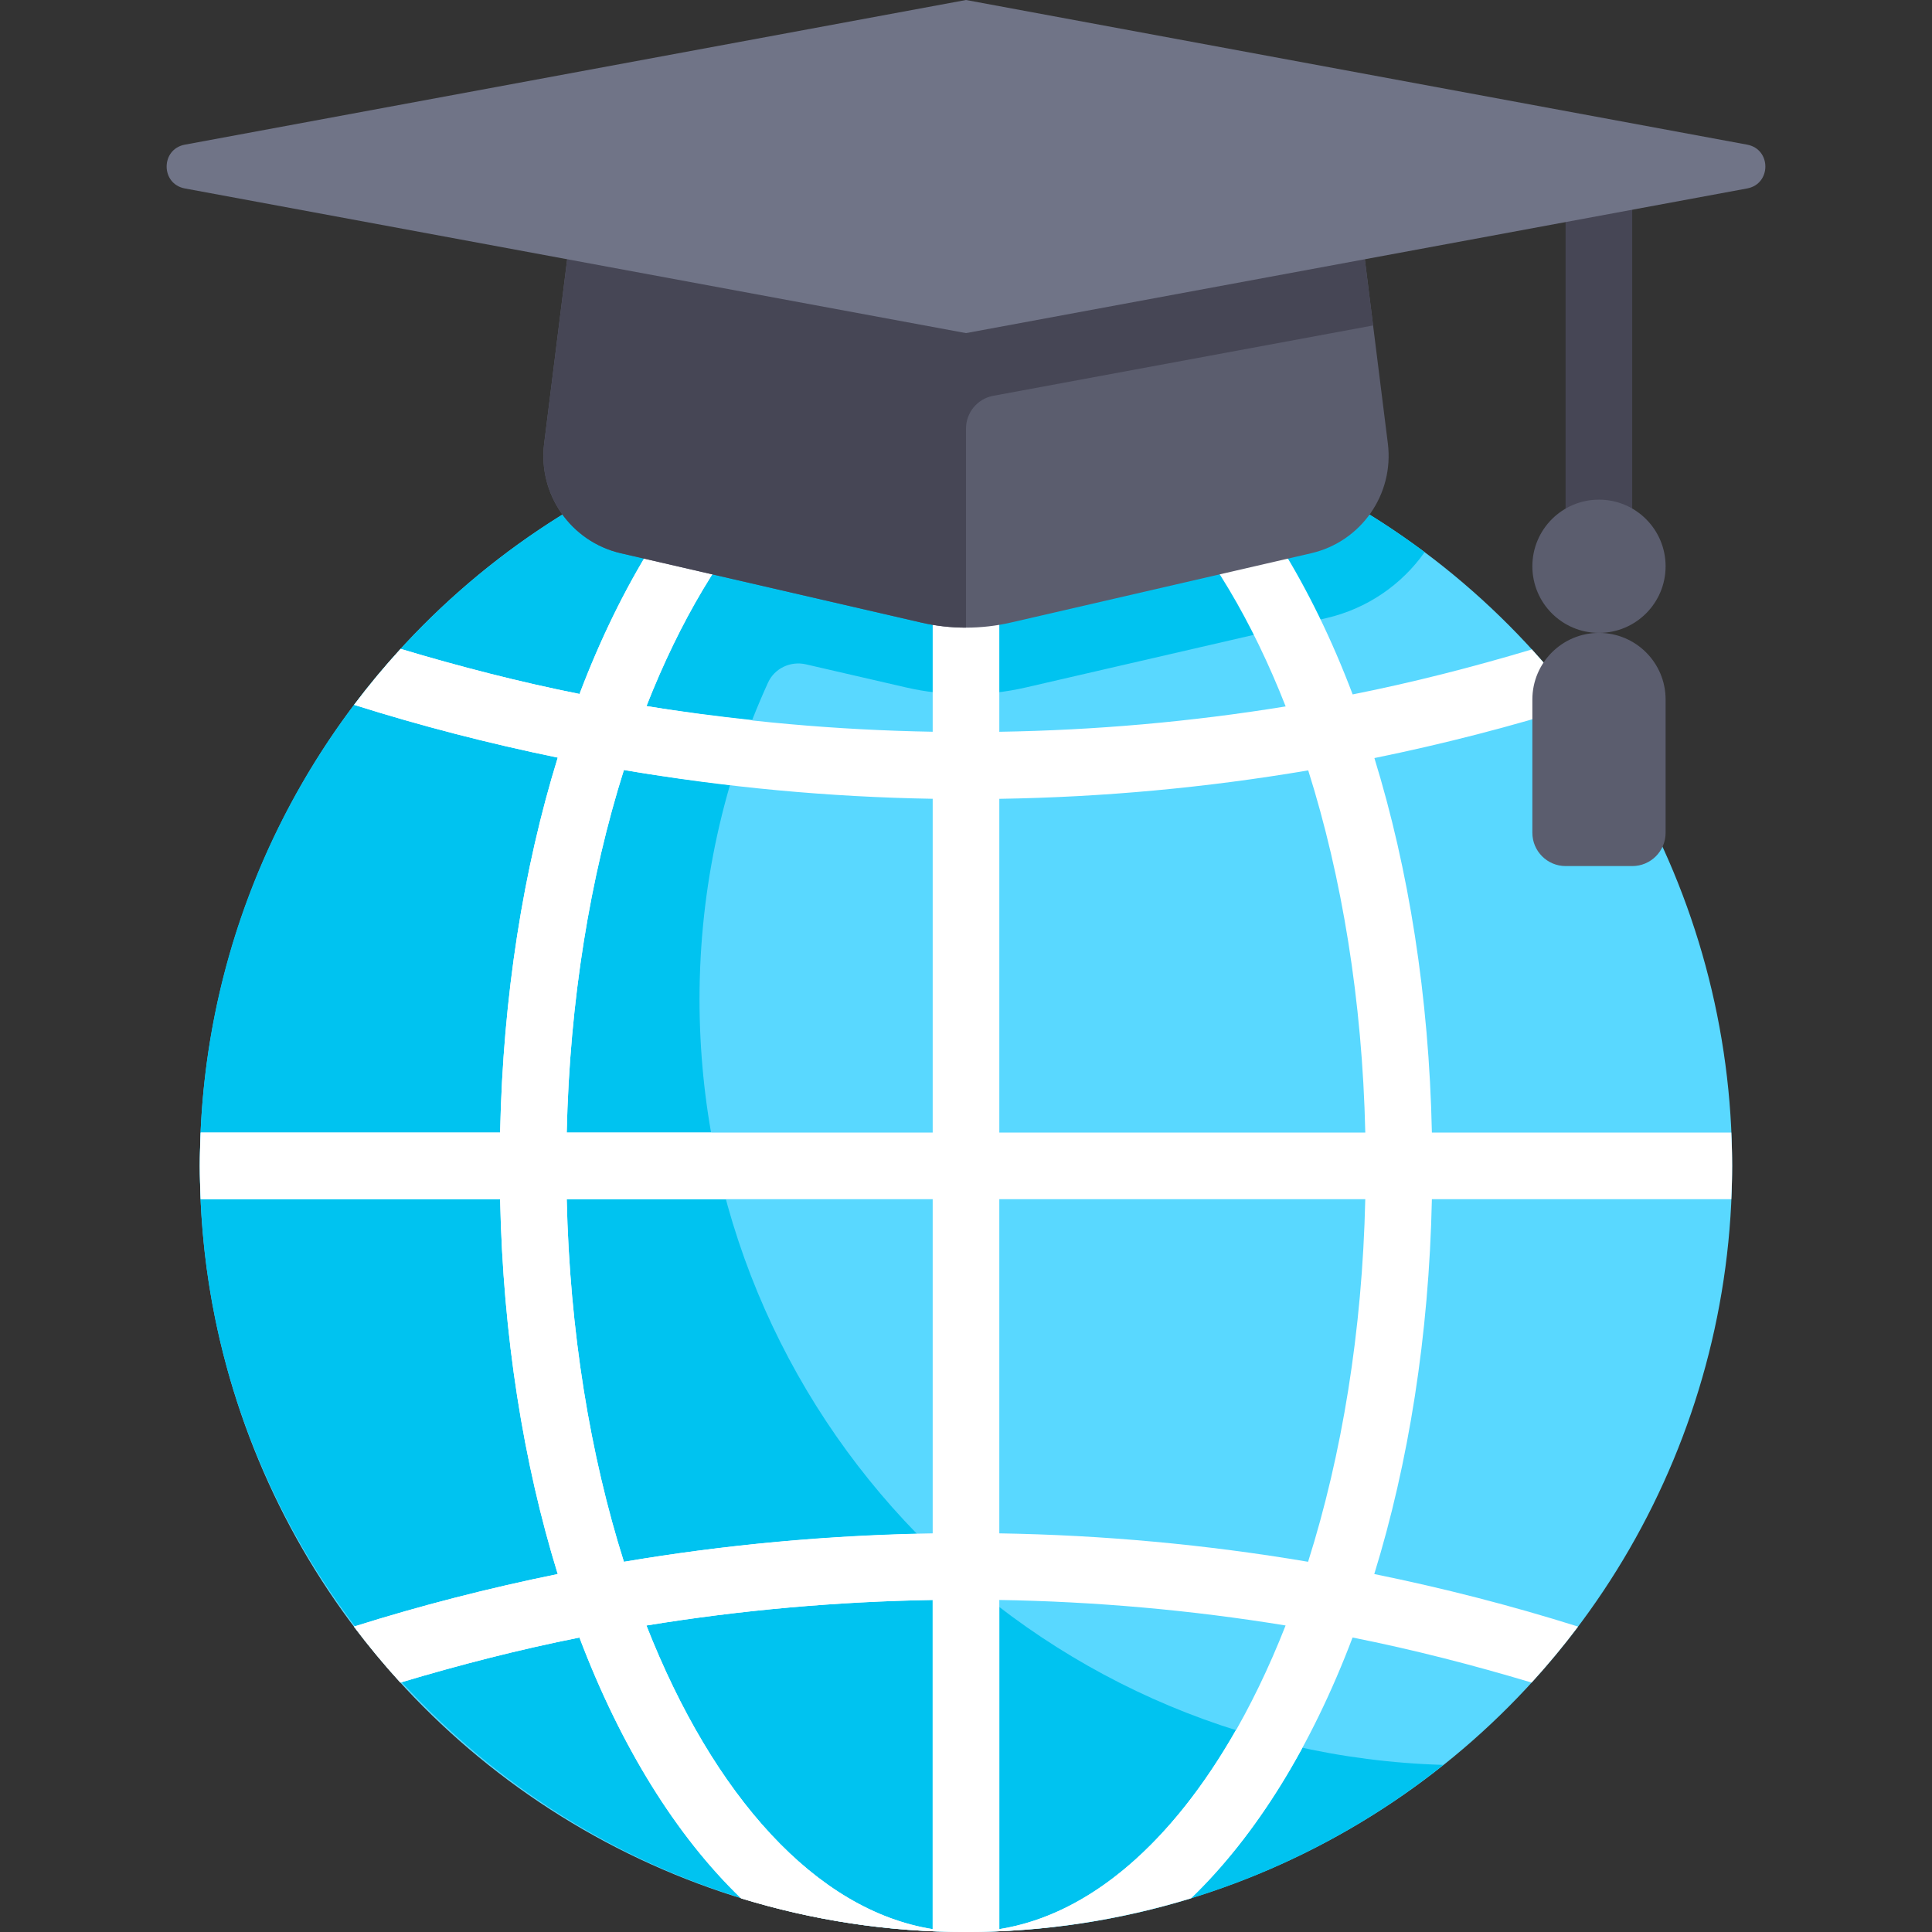 <!DOCTYPE svg PUBLIC "-//W3C//DTD SVG 1.1//EN" "http://www.w3.org/Graphics/SVG/1.1/DTD/svg11.dtd">
<!-- Uploaded to: SVG Repo, www.svgrepo.com, Transformed by: SVG Repo Mixer Tools -->
<svg version="1.1" id="Layer_1" xmlns="http://www.w3.org/2000/svg" xmlns:xlink="http://www.w3.org/1999/xlink" viewBox="0 0 512 512" xml:space="preserve" width="800px" height="800px" fill="#000000">
<rect x="0" y="0" width="512" height="512" fill="#333333" stroke="none"/>
<g id="SVGRepo_bgCarrier" stroke-width="0"/>
<g id="SVGRepo_tracerCarrier" stroke-linecap="round" stroke-linejoin="round"/>
<g id="SVGRepo_iconCarrier"> <circle style="fill:#59D8FF;" cx="256" cy="308.966" r="203.034"/> <path style="fill:#00C3F0;" d="M185.379,264.828c0-29.948,6.509-58.36,18.161-83.94c1.726-3.789,5.971-5.771,10.027-4.835 l26.553,6.127c5.201,1.199,10.543,1.809,15.88,1.809c5.336,0,10.679-0.608,15.88-1.809l79.562-18.36 c10.967-2.53,20.056-8.942,26.112-17.494c-32.436-24.28-72.413-38.931-115.751-40.156c0.036-0.029,0.07-0.061,0.106-0.089 c-1.97-0.056-3.928-0.149-5.909-0.149c-116.382,0-209.892,97.92-202.639,215.868c6.287,102.246,90.272,185.015,192.591,189.959 c51.735,2.499,99.434-14.423,136.555-44.044C273.112,464.579,185.379,374.979,185.379,264.828z"/> <path style="fill:#ffffff;" d="M364.23,200.897c18.212-3.722,36.25-8.352,54.041-13.955c-3.871-5.14-7.978-10.092-12.31-14.837 c-15.66,4.68-31.488,8.745-47.493,11.922c-10.934-28.878-25.658-52.585-42.965-69.215c-18.819-5.761-38.795-8.881-59.502-8.881 s-40.682,3.119-59.501,8.879c-17.282,16.608-31.991,40.275-42.921,69.101c-15.977-3.19-31.775-7.262-47.405-11.947 c-4.339,4.742-8.45,9.692-12.328,14.83c17.767,5.613,35.779,10.247,53.965,13.982c-9.086,29.419-14.514,63.137-15.275,99.361H53.189 c-0.126,2.93-0.223,5.867-0.223,8.828s0.097,5.898,0.223,8.828h79.347c0.761,36.217,6.186,69.931,15.27,99.346 c-18.215,3.709-36.256,8.317-54.018,13.922c3.874,5.139,7.982,10.091,12.318,14.833c15.646-4.682,31.46-8.747,47.452-11.931 c10.904,28.779,25.554,52.483,42.787,69.112C215.208,508.867,235.237,512,256,512s40.792-3.133,59.657-8.924 c17.235-16.631,31.885-40.337,42.789-69.117c15.99,3.183,31.802,7.256,47.446,11.939c4.335-4.743,8.444-9.695,12.319-14.834 c-17.762-5.601-35.8-10.22-54.015-13.928c9.082-29.415,14.507-63.127,15.268-99.345h79.347c0.126-2.93,0.223-5.867,0.223-8.828 s-0.097-5.898-0.223-8.828h-79.347C378.705,263.964,373.292,230.287,364.23,200.897z M247.173,511.241 c-30.959-4.922-58.186-35.421-75.866-80.469c25.095-4.098,50.461-6.338,75.866-6.764V511.241z M247.173,406.355 c-27.413,0.444-54.778,2.953-81.829,7.533c-8.941-28.276-14.37-61.05-15.157-96.095h96.986V406.355z M247.173,300.138h-96.986 c0.787-35.038,6.214-67.808,15.153-96.081c26.988,4.616,54.322,7.167,81.834,7.63V300.138z M247.173,193.919 c-25.401-0.439-50.761-2.692-75.848-6.805c17.681-45.024,44.898-75.503,75.848-80.424V193.919z M264.828,106.69 c30.97,4.924,58.206,35.442,75.886,80.518c-25.102,4.086-50.476,6.311-75.886,6.721V106.69z M264.828,511.241v-87.234 c25.407,0.425,50.774,2.663,75.868,6.761C323.015,475.819,295.788,506.318,264.828,511.241z M346.657,413.889 c-27.052-4.579-54.419-7.09-81.83-7.534v-88.562h96.986C361.027,352.838,355.6,385.613,346.657,413.889z M264.828,300.138v-88.439 c27.519-0.433,54.865-2.954,81.864-7.542c8.92,28.25,14.337,60.984,15.123,95.981H264.828z"/> <path style="fill:#ffffff;" d="M327.546,458.456c-16.83,29.598-38.632,48.956-62.718,52.785v-85.378 c-7.724-5.932-15.017-12.401-21.806-19.362c-26.022,0.62-51.992,3.041-77.678,7.391c-8.942-28.276-14.371-61.054-15.158-96.099 h42.229c-1.561-5.786-2.862-11.676-3.912-17.655h-38.316c0.787-35.04,6.214-67.811,15.154-96.085 c9.335,1.597,18.724,2.855,28.136,3.957c1.704-5.846,3.71-11.558,5.912-17.173c-9.379-1.016-18.743-2.201-28.06-3.729 c17.681-45.021,44.897-75.498,75.846-80.418v12.429c4.711-4.565,9.602-8.943,14.734-13.039c-1.969-0.055-3.927-0.148-5.908-0.148 c-20.707,0-40.682,3.119-59.501,8.879c-17.281,16.608-31.99,40.271-42.919,69.096c-15.975-3.19-31.774-7.26-47.403-11.946 c-4.339,4.742-8.451,9.692-12.329,14.83c17.768,5.612,35.778,10.246,53.963,13.981c-9.086,29.42-14.514,63.14-15.275,99.366H53.189 c-0.126,2.93-0.223,5.867-0.223,8.828c0,2.961,0.097,5.898,0.223,8.828h79.347c0.761,36.22,6.187,69.934,15.271,99.351 c-18.212,3.709-36.254,8.318-54.017,13.921c3.874,5.139,7.983,10.091,12.318,14.833c15.647-4.683,31.459-8.747,47.449-11.932 c10.932,28.851,25.649,52.535,42.942,69.154C215.318,508.881,235.293,512,256,512c20.841,0,40.868-3.313,59.787-9.154 c10.931-10.572,20.833-23.946,29.378-39.713C339.188,461.835,333.314,460.266,327.546,458.456z M247.173,511.241 c-30.959-4.922-58.185-35.42-75.865-80.468c25.095-4.1,50.461-6.342,75.865-6.769V511.241z"/> <rect x="414.897" y="44.138" style="fill:#464655;" width="17.655" height="97.103"/> <path style="fill:#5B5D6E;" d="M357.517,35.31H154.483l-10.276,82.216c-1.684,13.472,7.094,26.037,20.323,29.089l79.561,18.36 c7.838,1.809,15.982,1.809,23.82,0l79.561-18.36c13.229-3.053,22.007-15.617,20.323-29.089L357.517,35.31z"/> <path style="fill:#464655;" d="M357.517,35.31H154.483l-10.276,82.216c-1.684,13.473,7.094,26.036,20.323,29.089l79.561,18.36 c3.918,0.904,7.914,1.356,11.91,1.356v-52.758c0-4.255,3.036-7.905,7.22-8.68l100.665-18.642L357.517,35.31z"/> <path style="fill:#707487;" d="M256,0L48.988,38.336c-6.435,1.192-6.435,10.413,0,11.605L256,88.276L463.013,49.94 c6.435-1.192,6.435-10.413,0-11.605L256,0z"/> <g> <circle style="fill:#5B5D6E;" cx="423.746" cy="150.069" r="17.655"/> <path style="fill:#5B5D6E;" d="M423.747,167.724L423.747,167.724c-9.751,0-17.655,7.904-17.655,17.655v35.31 c0,4.875,3.953,8.828,8.828,8.828h17.655c4.875,0,8.828-3.953,8.828-8.828v-35.31C441.403,175.628,433.498,167.724,423.747,167.724 z"/> </g> </g>
</svg>